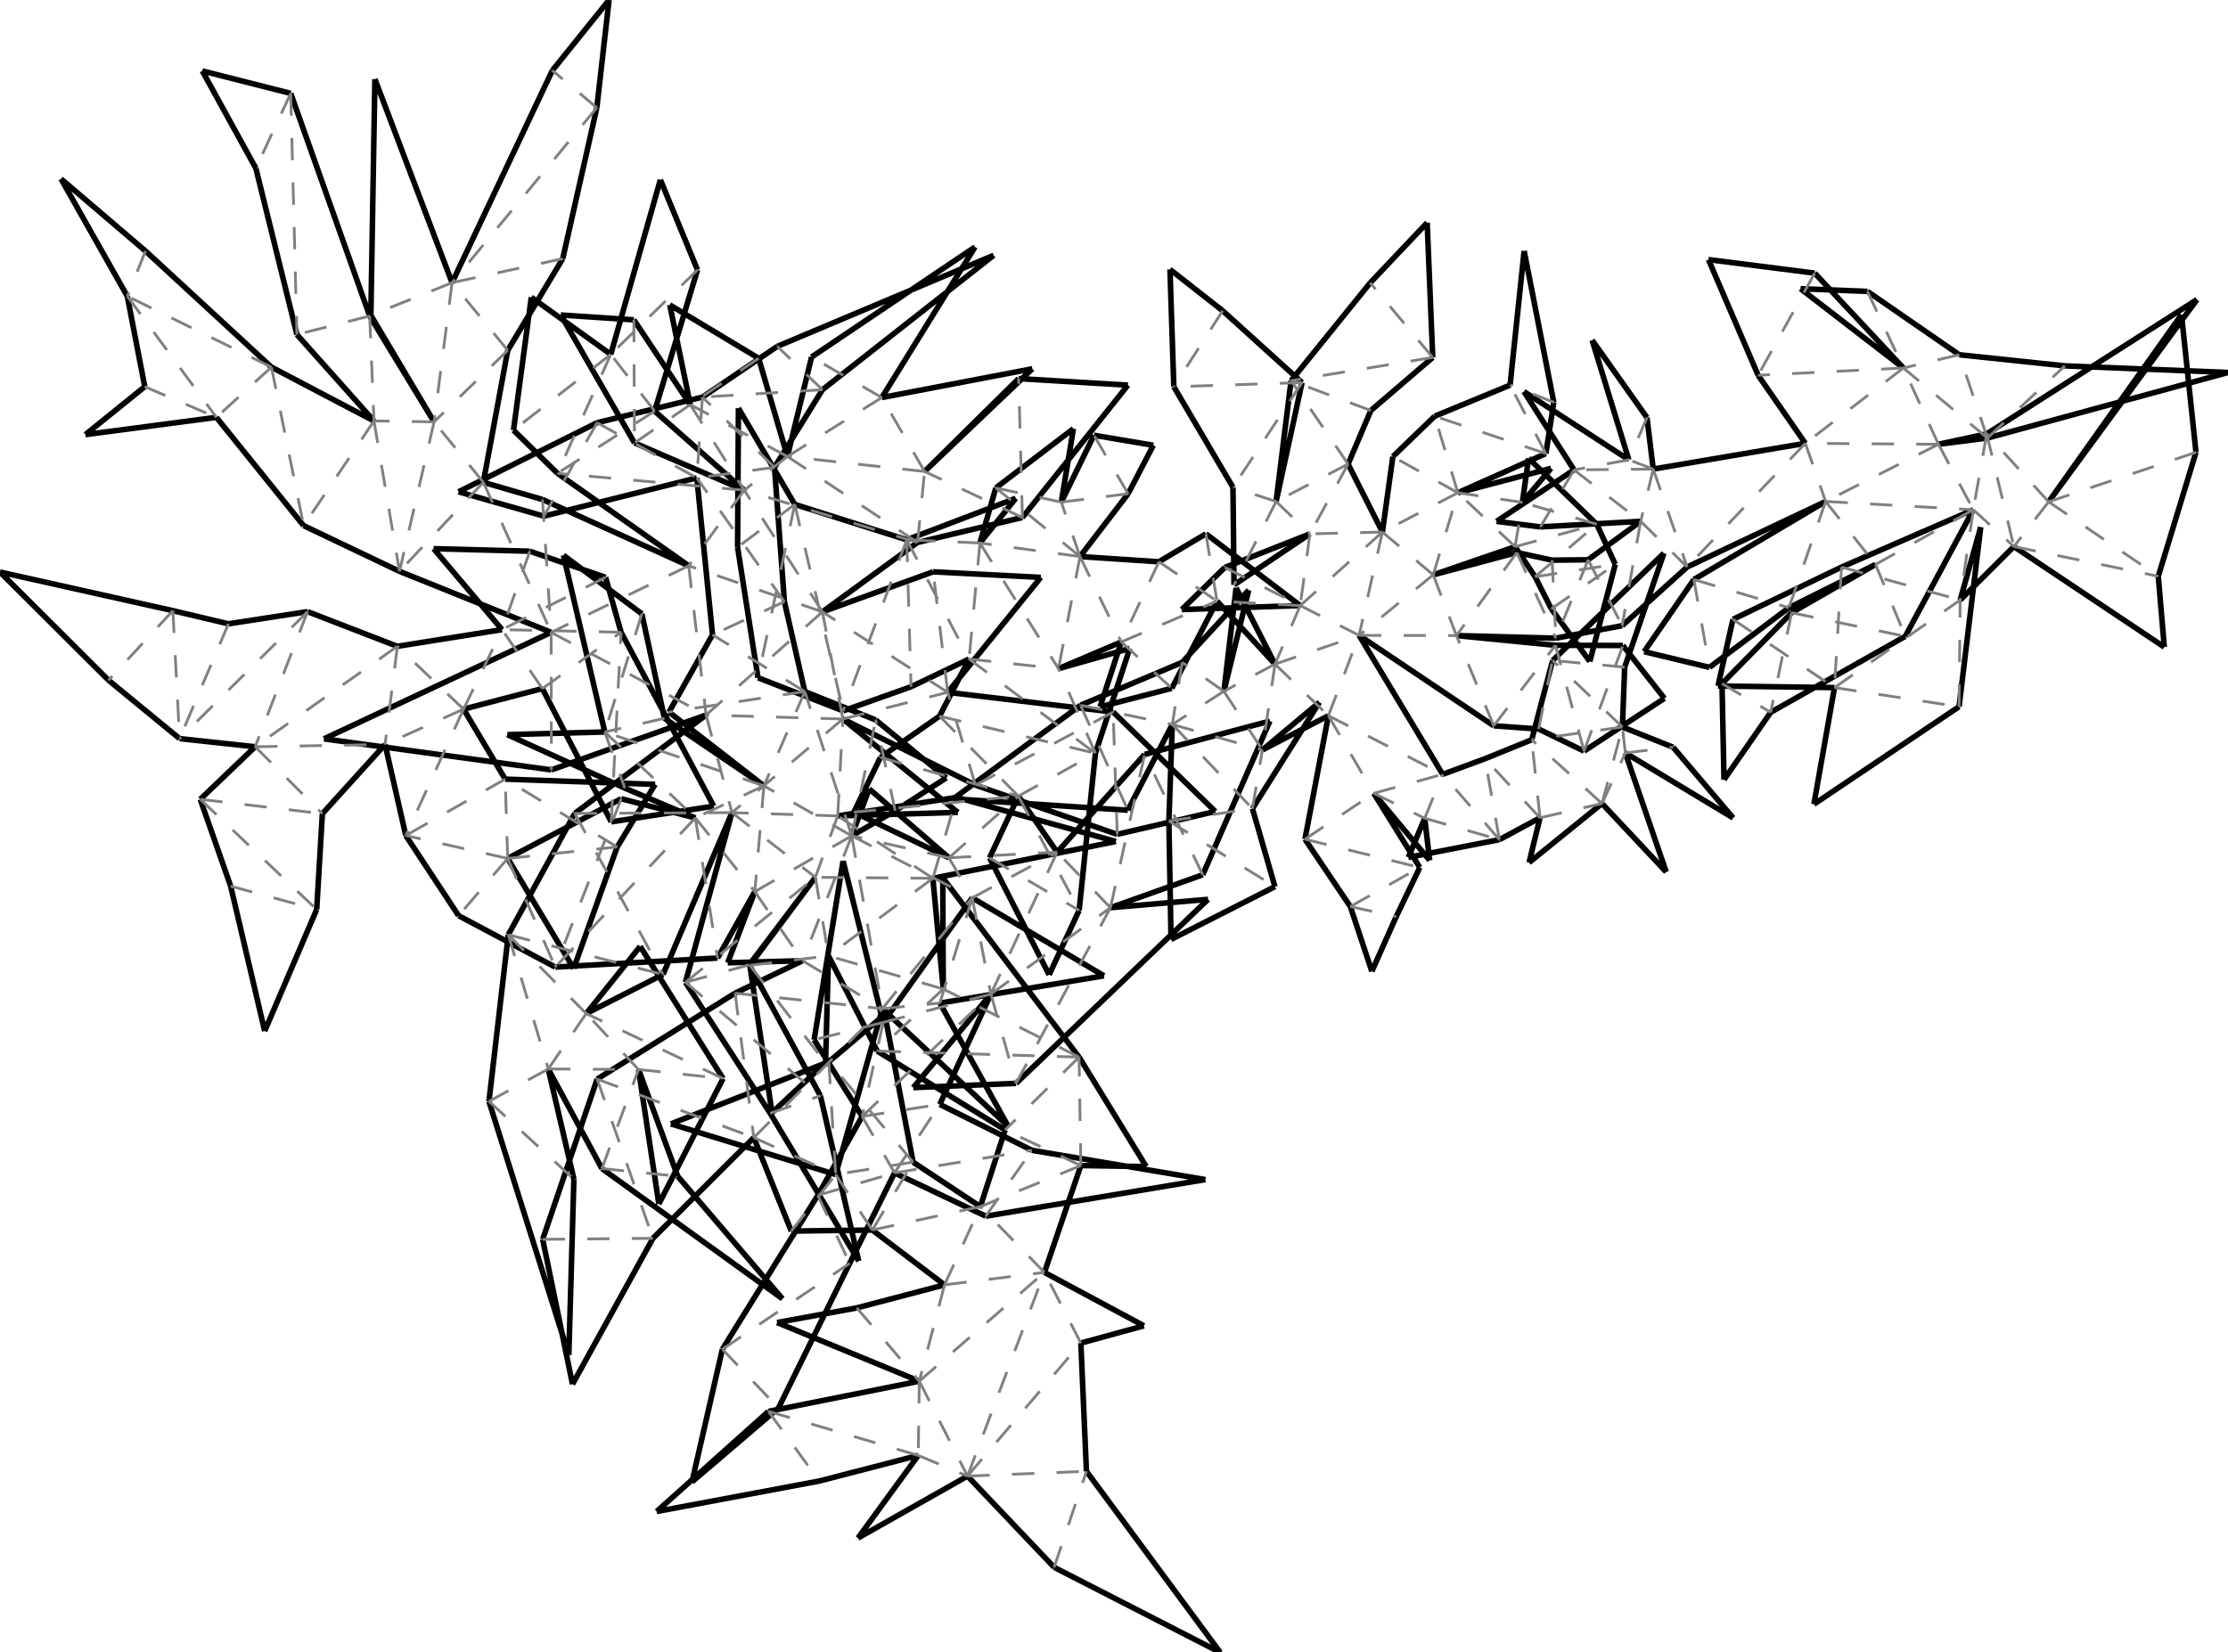 <?xml version="1.0"?>
<svg width="8597" height="6376" version="1.1" xmlns="http://www.w3.org/2000/svg" >
<defs>
<style type="text/css"><![CDATA[
.m {stroke:rgb(255,0,0);stroke-width:10.746;}
.v {stroke:rgb(0,0,255);stroke-width:10.746;}
.b {stroke:rgb(0,0,0);stroke-width:21.492;fill:white}
.n {stroke:rgb(128,128,128);stroke-width:10.746}
.t {stroke:rgb(0,128,0);stroke-width:10.746;}
.c {stroke:rgb(128,128,128);stroke-width:10.746;stroke-dasharray:85.97, 85.97;}
]]></style>
</defs>
<path fill="none" style="stroke:black;stroke-width:21.492;" d=" M 8327.94 2223.98 L 8473.48 1745.5 M 2724.47 2759.46 L 2217.72 3139.26 M 2824.4 3136.17 L 2644.97 3790.95 M 2890.94 3723.64 L 3146.23 3385.68 M 2893.41 3725.49 L 2978.85 4294.17 M 2978.85 4294.17 L 3185.43 4101.42 M 2836.37 3832.94 L 2304.13 4164.51 M 4310.93 3219.96 L 4689.34 3131.64 M 4689.34 3131.64 L 4295.23 2747.93 M 3763.89 3029.94 L 4310.93 3219.96 M 2519.48 4779.04 L 2908.73 4390.4 M 2094.01 4782.95 L 2209.06 5342.04 M 2209.06 5342.04 L 2519.48 4779.04 M 4295.23 2747.93 L 3656.85 2671.81 M 1250.27 2851.39 L 2127.63 2971.19 M 2126.7 2440.44 L 1250.27 2851.39 M 8473.48 1745.5 L 8417.55 1214.65 M 8417.55 1214.65 L 7904.91 1936.67 M 3252.35 2774.86 L 3763.89 3029.94 M 7237.01 2178.43 L 6913.2 2364.64 M 7078.7 2653.57 L 6999.15 3103.71 M 6999.15 3103.71 L 7559.25 2727.28 M 7351.74 2455.83 L 7614.19 1967.27 M 4169.52 2721.75 L 3678.5 3082.83 M 3678.5 3082.83 L 4351.89 3126.91 M 5937.12 2813.45 L 6112.27 2898.82 M 6262.13 2491.15 L 6001.87 2490.36 M 6112.27 2898.82 L 6422.33 2695.15 M 6422.33 2695.15 L 6262.13 2491.15 M 6644.52 2638.12 L 6652.32 3009 M 6652.32 3009 L 6832.45 2748.99 M 6420.27 2135.09 L 5991.01 2549.02 M 6268.98 2574.69 L 6420.27 2135.09 M 6832.45 2748.99 L 7351.74 2455.83 M 6913.2 2364.64 L 6644.52 2638.12 M 6260.31 2805.63 L 6268.98 2574.69 M 7105.7 2188.64 L 6686.79 2390.27 M 6629.05 2647.43 L 7078.7 2653.57 M 6686.79 2390.27 L 6629.05 2647.43 M 4510.27 3168.49 L 4518.6 3625.53 M 4518.6 3625.53 L 4919.52 3421.86 M 4919.52 3421.86 L 4832.7 3120.72 M 4523.46 2795.86 L 4510.27 3168.49 M 5035.32 3238.71 L 5210.42 3498.64 M 5478.47 3347.87 L 5300.85 3061.61 M 4695.95 2319.79 L 4919.7 2563.05 M 5017.14 2337.05 L 4653.16 2060.17 M 4722.58 2667.82 L 4818.25 2277.33 M 4818.25 2277.33 L 4561.6 2556.18 M 4919.7 2563.05 L 4769.68 2268.55 M 4769.68 2268.55 L 4722.58 2667.82 M 4521.65 2656.31 L 4695.95 2319.79 M 4084.29 2580.62 L 4326.63 2477.43 M 3625.24 2763.8 L 3397.22 2923.06 M 4471.81 2168.02 L 4167.25 2147.85 M 4653.16 2060.17 L 4471.81 2168.02 M 4351.89 3126.91 L 4523.46 2795.86 M 4359.31 2502.64 L 4084.29 2580.62 M 4226.75 2907.08 L 4359.31 2502.64 M 5910.4 2854.89 L 5729.87 2928.21 M 5900.11 3328.91 L 6181.57 3101.06 M 5942.33 3156.14 L 5900.11 3328.91 M 5729.87 2928.21 L 5566.75 2988.34 M 5785.74 3240.48 L 5942.33 3156.14 M 6429.27 3365.23 L 6271.51 2905.72 M 6181.57 3101.06 L 6429.27 3365.23 M 6271.51 2905.72 L 6687.56 3156.6 M 6687.56 3156.6 L 6455.78 2883.72 M 6455.78 2883.72 L 6260.31 2805.63 M 5497.41 3157.86 L 5434.31 3308.89 M 5434.31 3308.89 L 5785.74 3240.48 M 5210.42 3498.64 L 5293.44 3748.78 M 5293.44 3748.78 L 5387.39 3537.64 M 5387.39 3537.64 L 5478.47 3347.87 M 5300.85 3061.61 L 5516.51 3320.42 M 5516.51 3320.42 L 5497.41 3157.86 M 5991.01 2549.02 L 5910.4 2854.89 M 5763.71 2801.01 L 5937.12 2813.45 M 6001.87 2490.36 L 5620 2452.85 M 3739.32 2543.41 L 3625.24 2763.8 M 4561.6 2556.18 L 4169.52 2721.75 M 4326.63 2477.43 L 4244.87 2727.81 M 4244.87 2727.81 L 4521.65 2656.31 M 5566.75 2988.34 L 5244.18 2451.99 M 5244.18 2451.99 L 5763.71 2801.01 M 5091.15 2710.27 L 4871.01 2894.4 M 4832.7 3120.72 L 5091.15 2710.27 M 5125.72 2762.16 L 5035.32 3238.71 M 4871.01 2894.4 L 5125.72 2762.16 M 4048.16 3761.94 L 4163.92 3513.32 M 3818.25 3310.78 L 4048.16 3761.94 M 4079.14 3288.8 L 3929.55 3072.56 M 3294.8 3134.37 L 3661.59 3310.4 M 7563.61 2315.71 L 7770.8 2109.34 M 7770.8 2109.34 L 8351.21 2497.24 M 8351.21 2497.24 L 8327.94 2223.98 M 7559.25 2727.28 L 7642.86 2034.21 M 7642.86 2034.21 L 7563.61 2315.71 M 3929.55 3072.56 L 3818.25 3310.78 M 3397.22 2923.06 L 3294.8 3134.37 M 3353.81 3044.34 L 3286.52 3225.77 M 3661.59 3310.4 L 3353.81 3044.34 M 4163.92 3513.32 L 4226.75 2907.08 M 7614.19 1967.27 L 7105.7 2188.64 M 2558.34 3760.79 L 2824.4 3136.17 M 3165.57 4228.88 L 2890.94 3723.64 M 3313.52 4866.89 L 3165.57 4228.88 M 2971.91 4296.57 L 3313.52 4866.89 M 3096.83 3707.69 L 2836.37 3832.94 M 2217.72 3139.26 L 1961.34 3607.45 M 2262.06 3911.57 L 2558.34 3760.79 M 2790.06 4162.47 L 2470.2 3652.35 M 2470.2 3652.35 L 2262.06 3911.57 M 2644.97 3790.95 L 2971.91 4296.57 M 2912.49 3441.08 L 2807.93 3715.64 M 2807.93 3715.64 L 3096.83 3707.69 M 1961.34 3607.45 L 1886.65 4250.53 M 2115.5 4125.48 L 2322.58 4509.89 M 2214.45 4550.76 L 2115.5 4125.48 M 4284.86 3503.01 L 4640.92 3376.06 M 4416.8 2911.46 L 4079.14 3288.8 M 3981.67 4439.28 L 3626.23 4262.08 M 3626.23 4262.08 L 3823.43 3836.47 M 3141.41 4012.78 L 3326.65 4308.66 M 3278.55 4875.53 L 3451.74 4526.54 M 3326.65 4308.66 L 3155.62 4612.98 M 3920.65 4181.03 L 4661.5 3470.89 M 4661.5 3470.89 L 4284.86 3503.01 M 1886.65 4250.53 L 2194.84 5229.41 M 2194.84 5229.41 L 2214.45 4550.76 M 2614.97 4539.45 L 2463.87 4127.43 M 2787.32 5207.21 L 2670.13 5719.02 M 2670.13 5719.02 L 3003.75 5433.89 M 3626.55 3871.2 L 4259.87 3765.95 M 4259.87 3765.95 L 3751.45 3464.99 M 3751.45 3464.99 L 3407.96 3945.71 M 3803.7 4693.61 L 4651.13 4552.27 M 4651.13 4552.27 L 3981.67 4439.28 M 3019.39 5012.45 L 2614.97 4539.45 M 2322.58 4509.89 L 3019.39 5012.45 M 3003.75 5433.89 L 3278.55 4875.53 M 3155.62 4612.98 L 2787.32 5207.21 M 3407.96 3945.71 L 3253.13 3322.65 M 3253.13 3322.65 L 3141.41 4012.78 M 3823.43 3836.47 L 3523.83 4197.4 M 3523.83 4197.4 L 3920.65 4181.03 M 3451.74 4526.54 L 3803.7 4693.61 M 4640.92 3376.06 L 4900.1 2782.8 M 4900.1 2782.8 L 4416.8 2911.46 M 2463.87 4127.43 L 2542.24 4646.61 M 2542.24 4646.61 L 2790.06 4162.47 M 3890.26 4346.87 L 3626.55 3871.2 M 3404.87 3892.6 L 3890.26 4346.87 M 3690.64 3077.23 L 3232.33 3148.81 M 3232.33 3148.81 L 3696 3135.3 M 3696 3135.3 L 3252.35 2774.86 M 4192.18 5678.25 L 4170.58 5183.27 M 3639.65 3816.66 L 3599.56 3389.68 M 3637.84 3387.81 L 3639.65 3816.66 M 4163.82 4079.73 L 3637.84 3387.81 M 3196.81 3688.95 L 3384.78 4056.28 M 3384.78 4056.28 L 3878.46 4360.72 M 3523.33 4484.96 L 3414.1 3915.33 M 3414.1 3915.33 L 3198.24 4097.61 M 3878.46 4360.72 L 3782.72 4656.74 M 3733.23 5696.64 L 4067.54 6048.7 M 4170.52 4498.23 L 4422.79 4502.12 M 4422.79 4502.12 L 4163.82 4079.73 M 4030.11 4910.6 L 4170.52 4498.23 M 4170.58 5183.27 L 4413.92 5116.63 M 4413.92 5116.63 L 4030.11 4910.6 M 3053.2 4751.12 L 3365.9 4747.05 M 3306.14 5047.51 L 2998.55 5104.01 M 2998.55 5104.01 L 3547.19 5330.35 M 3644.53 4958.65 L 3306.14 5047.51 M 3543.22 5616.84 L 3310.64 5935.67 M 3310.64 5935.67 L 3733.23 5696.64 M 3365.9 4747.05 L 3644.53 4958.65 M 3782.72 4656.74 L 3523.33 4484.96 M 3547.19 5330.35 L 2965.27 5446.96 M 3161.18 5715.8 L 3543.22 5616.84 M 3146.23 3385.68 L 2893.41 3725.49 M 3185.43 4101.42 L 3196.81 3688.95 M 2533.83 5833.26 L 3161.18 5715.8 M 2965.27 5446.96 L 2533.83 5833.26 M 3599.56 3389.68 L 4305.76 3247.48 M 4305.76 3247.48 L 3690.64 3077.23 M 4708.57 6377.37 L 4192.18 5678.25 M 4067.54 6048.7 L 4708.57 6377.37 M 3198.24 4097.61 L 2588.78 4337.4 M 2588.78 4337.4 L 3224.54 4532.8 M 3224.54 4532.8 L 3404.87 3892.6 M 2908.73 4390.4 L 3053.2 4751.12 M 7904.91 1936.67 L 8477.4 1156.12 M 8477.4 1156.12 L 7665.99 1674.51 M 7668.72 1690.47 L 8597.74 1437.41 M 8597.74 1437.41 L 7967.44 1411.96 M 7967.44 1411.96 L 7559.86 1369.05 M 2127.63 2971.19 L 2724.47 2759.46 M 2151.01 1826.7 L 2657.49 2183.53 M 2871.65 1891.79 L 2525.99 1586.69 M 2445.78 1234.37 L 2163.91 1215.66 M 2163.91 1215.66 L 2448.25 1709.3 M 2142.7 3732.23 L 2768.8 3697.34 M 3930.52 1461.15 L 3567.66 1819.59 M 3945.13 1997.1 L 4352.21 1486.31 M 4352.21 1486.31 L 3930.52 1461.15 M 2304.13 4164.51 L 2094.01 4782.95 M 3656.85 2671.81 L 4016.15 2228.28 M 4016.15 2228.28 L 3600.68 2206.76 M 3540.41 2093.47 L 3945.13 1997.1 M 3600.68 2206.76 L 3173.5 2361.33 M 6902.81 2345.27 L 7237.01 2178.43 M 7002.21 1054.1 L 6592.33 1001.89 M 6592.33 1001.89 L 6783.97 1448.26 M 6783.97 1448.26 L 6966.1 1710.98 M 7344.54 1420.24 L 7002.21 1054.1 M 4514.46 1039.65 L 4529.35 1492.55 M 4717.82 1199.11 L 4514.46 1039.65 M 6003.57 2462.98 L 6259.32 2414.68 M 6128 2160.29 L 5989.06 2161.82 M 6535.95 2236.59 L 6344.12 2514.9 M 6344.12 2514.9 L 6596.3 2575.56 M 6259.32 2414.68 L 6510.21 2188.16 M 6330.72 2011.93 L 6128 2160.29 M 6510.21 2188.16 L 7044.37 1935.3 M 6966.1 1710.98 L 6379.19 1810.23 M 6596.3 2575.56 L 6902.81 2345.27 M 7044.37 1935.3 L 6535.95 2236.59 M 5506.88 859.298 L 5287.16 1091.5 M 5528.4 1379.58 L 5506.88 859.298 M 5289.56 1584.28 L 5528.4 1379.58 M 5287.16 1091.5 L 4981.73 1469.23 M 4981.73 1469.23 L 4924.02 1935.49 M 5201.77 1790.95 L 5289.56 1584.28 M 5625.45 1901.71 L 5964.93 1750.32 M 5826.8 1486.31 L 5536.01 1606.27 M 5054.41 2060.38 L 4726.16 2189.92 M 4726.16 2189.92 L 4560.08 2352.47 M 4560.08 2352.47 L 5017.14 2337.05 M 4761.59 2257.32 L 5054.41 2060.38 M 4757.6 1880.67 L 4761.59 2257.32 M 4095.12 1937.86 L 4141.88 1654.47 M 4141.88 1654.47 L 3842.47 1883.02 M 3253.29 2743.45 L 3515.4 2650.39 M 4167.25 2147.85 L 4352.94 1905.59 M 4221.19 1679.79 L 4095.12 1937.86 M 4352.94 1905.59 L 4450.35 1718.43 M 4450.35 1718.43 L 4221.19 1679.79 M 5024.09 1476.45 L 4717.82 1199.11 M 3919.53 1922.99 L 3498.76 2083.28 M 3781.07 2095.67 L 3919.53 1922.99 M 6073.48 1813.43 L 5774.8 2012.13 M 5774.8 2012.13 L 5943.93 2033.46 M 5923.34 2225.95 L 5986.1 2349.92 M 5846.18 2110 L 5923.34 2225.95 M 6232.77 2177.92 L 6161.31 2023.16 M 6284.99 1774.61 L 5880.29 1511.17 M 5880.29 1511.17 L 6073.48 1813.43 M 6354.98 1611.6 L 6143.48 1312.92 M 6143.48 1312.92 L 6284.99 1774.61 M 6379.19 1810.23 L 6354.98 1611.6 M 6161.31 2023.16 L 5898.25 1768.71 M 5898.25 1768.71 L 5874.31 1938.84 M 5964.93 1750.32 L 5995.48 1552.57 M 5881.09 968.419 L 5826.8 1486.31 M 5995.48 1552.57 L 5881.09 968.419 M 5874.31 1938.84 L 5985 1807.44 M 5985 1807.44 L 5625.45 1901.71 M 5986.1 2349.92 L 6134.47 2552.63 M 6134.47 2552.63 L 6232.77 2177.92 M 5943.93 2033.46 L 6330.72 2011.93 M 5530.26 2218.56 L 5846.18 2110 M 5852.97 2132.24 L 5530.26 2218.56 M 5620 2452.85 L 6003.57 2462.98 M 5989.06 2161.82 L 5852.97 2132.24 M 3515.4 2650.39 L 3739.32 2543.41 M 4924.02 1935.49 L 5024.09 1476.45 M 4529.35 1492.55 L 4757.6 1880.67 M 3842.47 1883.02 L 3781.07 2095.67 M 5374.44 1762.19 L 5334.18 2053.28 M 5536.01 1606.27 L 5374.44 1762.19 M 5334.18 2053.28 L 5201.77 1790.95 M 7559.86 1369.05 L 7205.8 1124.57 M 329.499 1677.31 L 835.025 1610.7 M 558.656 1492.25 L 329.499 1677.31 M 2849.32 1575.24 L 2846.02 2111.77 M 3066.74 1946.54 L 2849.32 1575.24 M 2846.02 2111.77 L 2924.79 2615.55 M 3378.94 2778.42 L 3105.48 2668.97 M 7479.87 1714.54 L 7668.72 1690.47 M 3498.76 2083.28 L 3066.74 1946.54 M 3651.55 3001.93 L 3378.94 2778.42 M 3454.15 3129.09 L 3651.55 3001.93 M 2924.79 2615.55 L 3253.29 2743.45 M 3286.52 3225.77 L 3454.15 3129.09 M 7205.8 1124.57 L 6947.58 1114.17 M 6947.58 1114.17 L 7344.54 1420.24 M 7665.99 1674.51 L 7479.87 1714.54 M 2657.49 2183.53 L 2093.23 1927.68 M 2333.63 2824.89 L 1957.7 2835.23 M 1957.7 2835.23 L 2410.97 3041.58 M 2683.05 3156.61 L 2397.1 3082.51 M 2768.8 3697.34 L 2912.49 3441.08 M 2093.23 1927.68 L 1865.05 1861.23 M 1981.41 1660.22 L 2151.01 1826.7 M 2525.99 1586.69 L 2691.38 1041.54 M 2548.18 693.805 L 2356.76 1367.6 M 2691.38 1041.54 L 2548.18 693.805 M 2410.97 3041.58 L 2683.05 3156.61 M 2356.76 1367.6 L 2050.07 1147.07 M 2050.07 1147.07 L 1981.41 1660.22 M 2476.65 2368.96 L 2174.06 2142.85 M 2174.06 2142.85 L 2333.63 2824.89 M 1541.49 2204.96 L 2126.7 2440.44 M 1865.05 1861.23 L 1959.18 1352.13 M 491.171 1143 L 558.656 1492.25 M 1430.99 1216.93 L 1674.99 1628.07 M 1674.99 1628.07 L 1426.53 1219.61 M 1145.64 1291.04 L 1443.02 1624.56 M 1443.02 1624.56 L 1047.39 1416.85 M 835.025 1610.7 L 1171.55 2028.57 M 2999.37 1336.75 L 2710.46 1532.62 M 2988.43 1803.61 L 3173.46 1504.13 M 2710.46 1532.62 L 2304.01 1631.35 M 1426.53 1219.61 L 1121.74 360.421 M 1959.18 1352.13 L 2171.4 998.322 M 1769.43 1897.97 L 2098.59 1991.94 M 2304.01 1631.35 L 1769.43 1897.97 M 987.27 649.355 L 1145.64 1291.04 M 2131.29 271.953 L 1744.37 1090.96 M 2171.4 998.322 L 2302.92 415.598 M 2098.59 1991.94 L 2688.8 1844.42 M 3026.7 2322.09 L 2988.43 1803.61 M 2688.8 1844.42 L 2749.31 2449.77 M 561.479 968.809 L 235.446 690.347 M 235.446 690.347 L 491.171 1143 M 1121.74 360.421 L 780.552 273.714 M 780.552 273.714 L 987.27 649.355 M 3173.46 1504.13 L 3834.22 985.316 M 3834.22 985.316 L 2999.37 1336.75 M 2302.92 415.598 L 2350.1 0 M 2350.1 0 L 2131.29 271.953 M 1744.37 1090.96 L 1446.58 305.414 M 1446.58 305.414 L 1430.99 1216.93 M 3105.48 2668.97 L 3026.7 2322.09 M 1047.39 1416.85 L 561.479 968.809 M 1171.55 2028.57 L 1541.49 2204.96 M 2749.31 2449.77 L 2581.44 2748.09 M 2581.44 2748.09 L 2947.62 3032.67 M 2563.91 2772.21 L 2476.65 2368.96 M 2947.62 3032.67 L 2563.91 2772.21 M 3173.5 2361.33 L 3540.41 2093.47 M 3131.6 1377.9 L 3038.3 1761.67 M 3038.3 1761.67 L 2927.29 1382.64 M 1533.27 2494.38 L 1186.88 2360.48 M 3402.68 1534.26 L 3762.41 953.112 M 3762.41 953.112 L 3131.6 1377.9 M 2927.29 1382.64 L 2584.38 1176.63 M 2584.38 1176.63 L 2663.47 1561.73 M 2753.97 3111.31 L 2396.42 2440.1 M 2358.53 3171.77 L 2753.97 3111.31 M 0 2207.66 L 418.784 2625.18 M 667.04 2356.66 L 0 2207.66 M 2092.77 2657.43 L 2358.53 3171.77 M 2381.52 3268.67 L 2527.94 3027.1 M 2527.94 3027.1 L 1949.35 3006.86 M 418.784 2625.18 L 693.004 2850.52 M 881.412 2407.53 L 667.04 2356.66 M 693.004 2850.52 L 984.564 2881.9 M 2396.42 2440.1 L 2336.62 2228.05 M 1788.7 2736.78 L 2092.77 2657.43 M 2336.62 2228.05 L 2044.45 2127.27 M 2044.45 2127.27 L 1673.21 2117.45 M 1673.21 2117.45 L 1937.26 2429.91 M 1937.26 2429.91 L 1533.27 2494.38 M 1243.89 3140.23 L 1485.86 2873.12 M 1221.94 3510.09 L 1243.89 3140.23 M 984.564 2881.9 L 772.814 3084.76 M 1485.86 2873.12 L 1565.81 3224.55 M 1949.35 3006.86 L 1788.7 2736.78 M 772.814 3084.76 L 889.974 3419.79 M 2448.25 1709.3 L 2871.65 1891.79 M 2663.47 1561.73 L 2445.78 1234.37 M 1565.81 3224.55 L 1769.7 3533.91 M 889.974 3419.79 L 1021.34 3979.02 M 1021.34 3979.02 L 1221.94 3510.09 M 3567.66 1819.59 L 3983.53 1423.3 M 3983.53 1423.3 L 3402.68 1534.26 M 1958.91 3312.95 L 2213.56 3737.53 M 2213.56 3737.53 L 2381.52 3268.67 M 1769.7 3533.91 L 2142.7 3732.23 M 2397.1 3082.51 L 1958.91 3312.95 M 1186.88 2360.48 L 881.412 2407.53" />
<path fill="none" class="c" d=" M 8473.48 1745.5 L 7904.91 1936.67 M 7904.91 1936.67 L 8327.94 2223.98 M 7904.91 1936.67 L 7770.8 2109.34 M 7665.99 1674.51 L 7770.8 2109.34 M 7904.91 1936.67 L 7665.99 1674.51 M 7665.99 1674.51 L 7614.19 1967.27 M 7479.87 1714.54 L 7614.19 1967.27 M 7770.8 2109.34 L 8327.94 2223.98 M 7479.87 1714.54 L 7044.37 1935.3 M 6966.1 1710.98 L 7044.37 1935.3 M 6966.1 1710.98 L 6510.21 2188.16 M 6379.19 1810.23 L 6510.21 2188.16 M 6379.19 1810.23 L 6330.72 2011.93 M 6073.48 1813.43 L 6330.72 2011.93 M 6379.19 1810.23 L 6073.48 1813.43 M 6284.99 1774.61 L 6073.48 1813.43 M 6379.19 1810.23 L 6284.99 1774.61 M 7044.37 1935.3 L 7614.19 1967.27 M 7044.37 1935.3 L 7237.01 2178.43 M 7044.37 1935.3 L 6902.81 2345.27 M 7237.01 2178.43 L 7614.19 1967.27 M 7237.01 2178.43 L 7351.74 2455.83 M 6913.2 2364.64 L 7351.74 2455.83 M 7614.19 1967.27 L 7770.8 2109.34 M 7614.19 1967.27 L 7563.61 2315.71 M 7105.7 2188.64 L 7563.61 2315.71 M 7105.7 2188.64 L 7078.7 2653.57 M 6686.79 2390.27 L 7078.7 2653.57 M 6535.95 2236.59 L 6902.81 2345.27 M 6535.95 2236.59 L 6596.3 2575.56 M 7479.87 1714.54 L 6966.1 1710.98 M 7344.54 1420.24 L 6966.1 1710.98 M 7479.87 1714.54 L 7344.54 1420.24 M 6330.72 2011.93 L 6510.21 2188.16 M 6330.72 2011.93 L 6259.32 2414.68 M 6128 2160.29 L 6259.32 2414.68 M 6128 2160.29 L 6003.57 2462.98 M 5989.06 2161.82 L 6003.57 2462.98 M 5852.97 2132.24 L 6003.57 2462.98 M 5852.97 2132.24 L 5620 2452.85 M 5530.26 2218.56 L 5620 2452.85 M 5530.26 2218.56 L 5244.18 2451.99 M 5530.26 2218.56 L 5334.18 2053.28 M 5334.18 2053.28 L 5244.18 2451.99 M 5334.18 2053.28 L 5017.14 2337.05 M 5334.18 2053.28 L 5054.41 2060.38 M 5017.14 2337.05 L 5244.18 2451.99 M 5017.14 2337.05 L 4919.7 2563.05 M 5017.14 2337.05 L 4695.95 2319.79 M 5054.41 2060.38 L 5017.14 2337.05 M 4726.16 2189.92 L 5017.14 2337.05 M 4653.16 2060.17 L 4695.95 2319.79 M 4471.81 2168.02 L 4695.95 2319.79 M 5201.77 1790.95 L 5054.41 2060.38 M 4924.02 1935.49 L 5054.41 2060.38 M 5201.77 1790.95 L 4924.02 1935.49 M 5244.18 2451.99 L 5620 2452.85 M 5763.71 2801.01 L 5620 2452.85 M 5763.71 2801.01 L 6001.87 2490.36 M 5937.12 2813.45 L 6001.87 2490.36 M 6112.27 2898.82 L 6001.87 2490.36 M 6112.27 2898.82 L 6262.13 2491.15 M 4919.7 2563.05 L 5244.18 2451.99 M 5125.72 2762.16 L 5244.18 2451.99 M 4919.7 2563.05 L 5125.72 2762.16 M 4919.7 2563.05 L 4871.01 2894.4 M 4722.58 2667.82 L 4871.01 2894.4 M 4523.46 2795.86 L 4871.01 2894.4 M 4919.7 2563.05 L 4722.58 2667.82 M 4523.46 2795.86 L 4832.7 3120.72 M 4722.58 2667.82 L 4523.46 2795.86 M 4722.58 2667.82 L 4561.6 2556.18 M 4561.6 2556.18 L 4523.46 2795.86 M 4510.27 3168.49 L 4832.7 3120.72 M 4510.27 3168.49 L 4919.52 3421.86 M 5125.72 2762.16 L 5566.75 2988.34 M 5300.85 3061.61 L 5566.75 2988.34 M 5300.85 3061.61 L 5497.41 3157.86 M 5497.41 3157.86 L 5566.75 2988.34 M 5785.74 3240.48 L 5566.75 2988.34 M 5497.41 3157.86 L 5785.74 3240.48 M 5785.74 3240.48 L 5729.87 2928.21 M 5942.33 3156.14 L 5729.87 2928.21 M 5942.33 3156.14 L 5910.4 2854.89 M 6181.57 3101.06 L 5910.4 2854.89 M 6260.31 2805.63 L 5910.4 2854.89 M 6260.31 2805.63 L 5991.01 2549.02 M 6268.98 2574.69 L 5991.01 2549.02 M 6181.57 3101.06 L 6260.31 2805.63 M 6181.57 3101.06 L 6271.51 2905.72 M 6271.51 2905.72 L 6260.31 2805.63 M 5530.26 2218.56 L 5625.45 1901.71 M 5846.18 2110 L 5625.45 1901.71 M 5874.31 1938.84 L 5625.45 1901.71 M 4471.81 2168.02 L 4326.63 2477.43 M 4167.25 2147.85 L 4326.63 2477.43 M 4167.25 2147.85 L 4084.29 2580.62 M 3781.07 2095.67 L 4084.29 2580.62 M 3781.07 2095.67 L 3739.32 2543.41 M 3739.32 2543.41 L 4084.29 2580.62 M 3739.32 2543.41 L 4226.75 2907.08 M 3625.24 2763.8 L 4226.75 2907.08 M 3625.24 2763.8 L 3929.55 3072.56 M 3397.22 2923.06 L 3929.55 3072.56 M 3294.8 3134.37 L 3929.55 3072.56 M 3661.59 3310.4 L 3929.55 3072.56 M 3498.76 2083.28 L 3739.32 2543.41 M 3498.76 2083.28 L 3515.4 2650.39 M 3498.76 2083.28 L 3253.29 2743.45 M 3066.74 1946.54 L 3253.29 2743.45 M 4226.75 2907.08 L 4084.29 2580.62 M 3661.59 3310.4 L 4079.14 3288.8 M 3661.59 3310.4 L 3751.45 3464.99 M 3661.59 3310.4 L 3286.52 3225.77 M 3286.52 3225.77 L 3751.45 3464.99 M 3404.87 3892.6 L 3751.45 3464.99 M 3286.52 3225.77 L 3404.87 3892.6 M 3286.52 3225.77 L 3096.83 3707.69 M 2912.49 3441.08 L 3096.83 3707.69 M 3286.52 3225.77 L 2912.49 3441.08 M 2947.62 3032.67 L 2912.49 3441.08 M 3286.52 3225.77 L 2947.62 3032.67 M 3105.48 2668.97 L 2947.62 3032.67 M 2947.62 3032.67 L 2683.05 3156.61 M 3286.52 3225.77 L 3105.48 2668.97 M 3286.52 3225.77 L 3378.94 2778.42 M 3454.15 3129.09 L 3378.94 2778.42 M 2683.05 3156.61 L 2912.49 3441.08 M 2683.05 3156.61 L 2768.8 3697.34 M 3096.83 3707.69 L 3404.87 3892.6 M 2836.37 3832.94 L 3404.87 3892.6 M 3404.87 3892.6 L 3626.55 3871.2 M 3626.55 3871.2 L 3751.45 3464.99 M 3105.48 2668.97 L 2581.44 2748.09 M 3105.48 2668.97 L 2749.31 2449.77 M 3751.45 3464.99 L 4079.14 3288.8 M 2908.73 4390.4 L 3404.87 3892.6 M 2908.73 4390.4 L 3224.54 4532.8 M 3026.7 2322.09 L 2749.31 2449.77 M 4167.25 2147.85 L 3781.07 2095.67 M 4167.25 2147.85 L 3842.47 1883.02 M 4095.12 1937.86 L 3842.47 1883.02 M 2683.05 3156.61 L 2142.7 3732.23 M 2397.1 3082.51 L 2142.7 3732.23 M 1958.91 3312.95 L 2142.7 3732.23 M 4167.25 2147.85 L 4095.12 1937.86 M 4352.94 1905.59 L 4095.12 1937.86 M 4352.94 1905.59 L 4221.19 1679.79 M 2836.37 3832.94 L 2908.73 4390.4 M 2304.13 4164.51 L 2908.73 4390.4 M 2947.62 3032.67 L 2333.63 2824.89 M 2563.91 2772.21 L 2333.63 2824.89 M 2304.13 4164.51 L 2519.48 4779.04 M 2094.01 4782.95 L 2519.48 4779.04 M 3066.74 1946.54 L 2924.79 2615.55 M 3066.74 1946.54 L 2846.02 2111.77 M 1958.91 3312.95 L 1769.7 3533.91 M 1958.91 3312.95 L 1565.81 3224.55 M 1949.35 3006.86 L 1565.81 3224.55 M 1958.91 3312.95 L 1949.35 3006.86 M 1958.91 3312.95 L 2381.52 3268.67 M 1788.7 2736.78 L 1565.81 3224.55 M 1788.7 2736.78 L 1485.86 2873.12 M 1533.27 2494.38 L 1485.86 2873.12 M 2381.52 3268.67 L 1949.35 3006.86 M 984.564 2881.9 L 1485.86 2873.12 M 984.564 2881.9 L 1243.89 3140.23 M 772.814 3084.76 L 1243.89 3140.23 M 772.814 3084.76 L 1221.94 3510.09 M 889.974 3419.79 L 1221.94 3510.09 M 1533.27 2494.38 L 984.564 2881.9 M 1186.88 2360.48 L 984.564 2881.9 M 1186.88 2360.48 L 693.004 2850.52 M 881.412 2407.53 L 693.004 2850.52 M 667.04 2356.66 L 693.004 2850.52 M 667.04 2356.66 L 418.784 2625.18 M 5201.77 1790.95 L 4981.73 1469.23 M 5289.56 1584.28 L 4981.73 1469.23 M 5528.4 1379.58 L 4981.73 1469.23 M 1788.7 2736.78 L 1533.27 2494.38 M 1788.7 2736.78 L 1937.26 2429.91 M 2092.77 2657.43 L 1937.26 2429.91 M 2092.77 2657.43 L 2396.42 2440.1 M 2358.53 3171.77 L 2396.42 2440.1 M 5528.4 1379.58 L 5287.16 1091.5 M 2333.63 2824.89 L 2683.05 3156.61 M 2333.63 2824.89 L 2410.97 3041.58 M 5846.18 2110 L 5874.31 1938.84 M 5846.18 2110 L 6161.31 2023.16 M 5923.34 2225.95 L 6161.31 2023.16 M 5923.34 2225.95 L 6232.77 2177.92 M 5986.1 2349.92 L 6232.77 2177.92 M 6161.31 2023.16 L 5874.31 1938.84 M 5942.33 3156.14 L 6181.57 3101.06 M 2476.65 2368.96 L 2333.63 2824.89 M 5125.72 2762.16 L 5300.85 3061.61 M 5035.32 3238.71 L 5300.85 3061.61 M 5035.32 3238.71 L 5478.47 3347.87 M 5210.42 3498.64 L 5478.47 3347.87 M 5210.42 3498.64 L 5387.39 3537.64 M 7344.54 1420.24 L 6783.97 1448.26 M 7002.21 1054.1 L 6783.97 1448.26 M 6913.2 2364.64 L 6832.45 2748.99 M 6644.52 2638.12 L 6832.45 2748.99 M 3053.2 4751.12 L 3224.54 4532.8 M 3365.9 4747.05 L 3224.54 4532.8 M 3365.9 4747.05 L 3523.33 4484.96 M 3523.33 4484.96 L 3224.54 4532.8 M 3198.24 4097.61 L 3224.54 4532.8 M 3523.33 4484.96 L 3198.24 4097.61 M 3365.9 4747.05 L 3782.72 4656.74 M 3644.53 4958.65 L 3782.72 4656.74 M 3644.53 4958.65 L 4030.11 4910.6 M 3644.53 4958.65 L 3547.19 5330.35 M 3306.14 5047.51 L 3547.19 5330.35 M 3547.19 5330.35 L 4030.11 4910.6 M 3547.19 5330.35 L 3733.23 5696.64 M 3543.22 5616.84 L 3733.23 5696.64 M 3733.23 5696.64 L 4030.11 4910.6 M 3733.23 5696.64 L 4170.58 5183.27 M 3733.23 5696.64 L 4192.18 5678.25 M 4067.54 6048.7 L 4192.18 5678.25 M 4030.11 4910.6 L 3782.72 4656.74 M 4170.52 4498.23 L 3782.72 4656.74 M 4170.52 4498.23 L 3878.46 4360.72 M 4163.82 4079.73 L 3878.46 4360.72 M 4163.82 4079.73 L 3384.78 4056.28 M 3639.65 3816.66 L 3384.78 4056.28 M 3639.65 3816.66 L 3196.81 3688.95 M 3599.56 3389.68 L 3196.81 3688.95 M 3599.56 3389.68 L 3146.23 3385.68 M 3232.33 3148.81 L 3146.23 3385.68 M 3232.33 3148.81 L 2824.4 3136.17 M 3252.35 2774.86 L 2824.4 3136.17 M 3252.35 2774.86 L 2724.47 2759.46 M 3173.5 2361.33 L 2724.47 2759.46 M 3252.35 2774.86 L 3173.5 2361.33 M 3173.5 2361.33 L 2657.49 2183.53 M 2657.49 2183.53 L 2724.47 2759.46 M 3173.5 2361.33 L 2871.65 1891.79 M 3540.41 2093.47 L 2871.65 1891.79 M 3038.3 1761.67 L 2871.65 1891.79 M 3540.41 2093.47 L 3038.3 1761.67 M 2871.65 1891.79 L 2657.49 2183.53 M 2657.49 2183.53 L 2126.7 2440.44 M 2824.4 3136.17 L 3146.23 3385.68 M 2724.47 2759.46 L 2824.4 3136.17 M 2217.72 3139.26 L 2824.4 3136.17 M 2871.65 1891.79 L 2151.01 1826.7 M 2525.99 1586.69 L 2151.01 1826.7 M 2093.23 1927.68 L 2126.7 2440.44 M 2126.7 2440.44 L 2724.47 2759.46 M 2126.7 2440.44 L 2127.63 2971.19 M 3599.56 3389.68 L 3232.33 3148.81 M 3599.56 3389.68 L 3690.64 3077.23 M 3232.33 3148.81 L 3252.35 2774.86 M 3656.85 2671.81 L 3173.5 2361.33 M 3656.85 2671.81 L 3600.68 2206.76 M 2217.72 3139.26 L 2558.34 3760.79 M 1961.34 3607.45 L 2558.34 3760.79 M 1961.34 3607.45 L 2262.06 3911.57 M 3252.35 2774.86 L 3656.85 2671.81 M 3763.89 3029.94 L 3656.85 2671.81 M 3540.41 2093.47 L 3567.66 1819.59 M 3945.13 1997.1 L 3567.66 1819.59 M 3945.13 1997.1 L 3930.52 1461.15 M 3567.66 1819.59 L 3038.3 1761.67 M 3567.66 1819.59 L 3402.68 1534.26 M 2644.97 3790.95 L 3146.23 3385.68 M 2644.97 3790.95 L 2890.94 3723.64 M 1961.34 3607.45 L 2115.5 4125.48 M 2356.76 1367.6 L 2151.01 1826.7 M 2356.76 1367.6 L 1981.41 1660.22 M 2115.5 4125.48 L 2262.06 3911.57 M 2115.5 4125.48 L 2463.87 4127.43 M 3402.68 1534.26 L 3038.3 1761.67 M 3402.68 1534.26 L 3131.6 1377.9 M 3038.3 1761.67 L 2663.47 1561.73 M 2927.29 1382.64 L 2663.47 1561.73 M 2663.47 1561.73 L 2871.65 1891.79 M 2663.47 1561.73 L 2448.25 1709.3 M 2445.78 1234.37 L 2448.25 1709.3 M 1865.05 1861.23 L 2126.7 2440.44 M 1865.05 1861.23 L 1541.49 2204.96 M 1674.99 1628.07 L 1541.49 2204.96 M 1443.02 1624.56 L 1541.49 2204.96 M 1443.02 1624.56 L 1171.55 2028.57 M 1674.99 1628.07 L 1443.02 1624.56 M 1047.39 1416.85 L 1171.55 2028.57 M 1047.39 1416.85 L 835.025 1610.7 M 4170.52 4498.23 L 4163.82 4079.73 M 491.171 1143 L 835.025 1610.7 M 558.656 1492.25 L 835.025 1610.7 M 4170.58 5183.27 L 4030.11 4910.6 M 2644.97 3790.95 L 3165.57 4228.88 M 2971.91 4296.57 L 3165.57 4228.88 M 4326.63 2477.43 L 4695.95 2319.79 M 4326.63 2477.43 L 4521.65 2656.31 M 2396.42 2440.1 L 1937.26 2429.91 M 2336.62 2228.05 L 1937.26 2429.91 M 2044.45 2127.27 L 1937.26 2429.91 M 5625.45 1901.71 L 5334.18 2053.28 M 5625.45 1901.71 L 5374.44 1762.19 M 5625.45 1901.71 L 5536.01 1606.27 M 5964.93 1750.32 L 5536.01 1606.27 M 5964.93 1750.32 L 5826.8 1486.31 M 5995.48 1552.57 L 5826.8 1486.31 M 4163.82 4079.73 L 3639.65 3816.66 M 1886.65 4250.53 L 2115.5 4125.48 M 1886.65 4250.53 L 2214.45 4550.76 M 6073.48 1813.43 L 5943.93 2033.46 M 6271.51 2905.72 L 6455.78 2883.72 M 3781.07 2095.67 L 3498.76 2083.28 M 1047.39 1416.85 L 491.171 1143 M 561.479 968.809 L 491.171 1143 M 3146.23 3385.68 L 3196.81 3688.95 M 2893.41 3725.49 L 3196.81 3688.95 M 2893.41 3725.49 L 3185.43 4101.42 M 3929.55 3072.56 L 4226.75 2907.08 M 3929.55 3072.56 L 4163.92 3513.32 M 3818.25 3310.78 L 4163.92 3513.32 M 2463.87 4127.43 L 2262.06 3911.57 M 2463.87 4127.43 L 2790.06 4162.47 M 2790.06 4162.47 L 2262.06 3911.57 M 7668.72 1690.47 L 7344.54 1420.24 M 7668.72 1690.47 L 7559.86 1369.05 M 7668.72 1690.47 L 7967.44 1411.96 M 3823.43 3836.47 L 4079.14 3288.8 M 4284.86 3503.01 L 4079.14 3288.8 M 4284.86 3503.01 L 4416.8 2911.46 M 4640.92 3376.06 L 4416.8 2911.46 M 3763.89 3029.94 L 4295.23 2747.93 M 4310.93 3219.96 L 4295.23 2747.93 M 4924.02 1935.49 L 4761.59 2257.32 M 4924.02 1935.49 L 4757.6 1880.67 M 5024.09 1476.45 L 4757.6 1880.67 M 5024.09 1476.45 L 4529.35 1492.55 M 4717.82 1199.11 L 4529.35 1492.55 M 7559.86 1369.05 L 7344.54 1420.24 M 2322.58 4509.89 L 2463.87 4127.43 M 2322.58 4509.89 L 2614.97 4539.45 M 3751.45 3464.99 L 3823.43 3836.47 M 3407.96 3945.71 L 3823.43 3836.47 M 7078.7 2653.57 L 7563.61 2315.71 M 7078.7 2653.57 L 7559.25 2727.28 M 7559.25 2727.28 L 7563.61 2315.71 M 1426.53 1219.61 L 1443.02 1624.56 M 1426.53 1219.61 L 1145.64 1291.04 M 1121.74 360.421 L 1145.64 1291.04 M 1121.74 360.421 L 987.27 649.355 M 3326.65 4308.66 L 3823.43 3836.47 M 3326.65 4308.66 L 3626.23 4262.08 M 3451.74 4526.54 L 3626.23 4262.08 M 3326.65 4308.66 L 3451.74 4526.54 M 3155.62 4612.98 L 3451.74 4526.54 M 3155.62 4612.98 L 3278.55 4875.53 M 3547.19 5330.35 L 3543.22 5616.84 M 2965.27 5446.96 L 3543.22 5616.84 M 2965.27 5446.96 L 3161.18 5715.8 M 3823.43 3836.47 L 4284.86 3503.01 M 3823.43 3836.47 L 3920.65 4181.03 M 3920.65 4181.03 L 4284.86 3503.01 M 3451.74 4526.54 L 3981.67 4439.28 M 3803.7 4693.61 L 3981.67 4439.28 M 4169.52 2721.75 L 4523.46 2795.86 M 4169.52 2721.75 L 4351.89 3126.91 M 3026.7 2322.09 L 2688.8 1844.42 M 2988.43 1803.61 L 2688.8 1844.42 M 2988.43 1803.61 L 2710.46 1532.62 M 2710.46 1532.62 L 2688.8 1844.42 M 3173.46 1504.13 L 2710.46 1532.62 M 3173.46 1504.13 L 2999.37 1336.75 M 6354.98 1611.6 L 6284.99 1774.61 M 1865.05 1861.23 L 1674.99 1628.07 M 1959.18 1352.13 L 1674.99 1628.07 M 1959.18 1352.13 L 1744.37 1090.96 M 2171.4 998.322 L 1744.37 1090.96 M 1744.37 1090.96 L 1674.99 1628.07 M 1744.37 1090.96 L 1430.99 1216.93 M 4832.7 3120.72 L 4871.01 2894.4 M 7205.8 1124.57 L 7344.54 1420.24 M 2525.99 1586.69 L 2356.76 1367.6 M 2691.38 1041.54 L 2356.76 1367.6 M 2302.92 415.598 L 1744.37 1090.96 M 2302.92 415.598 L 2131.29 271.953 M 2787.32 5207.21 L 3278.55 4875.53 M 2787.32 5207.21 L 3003.75 5433.89 M 2304.01 1631.35 L 2688.8 1844.42 M 2304.01 1631.35 L 2098.59 1991.94 M 3407.96 3945.71 L 3326.65 4308.66 M 3407.96 3945.71 L 3141.41 4012.78" />
</svg>
